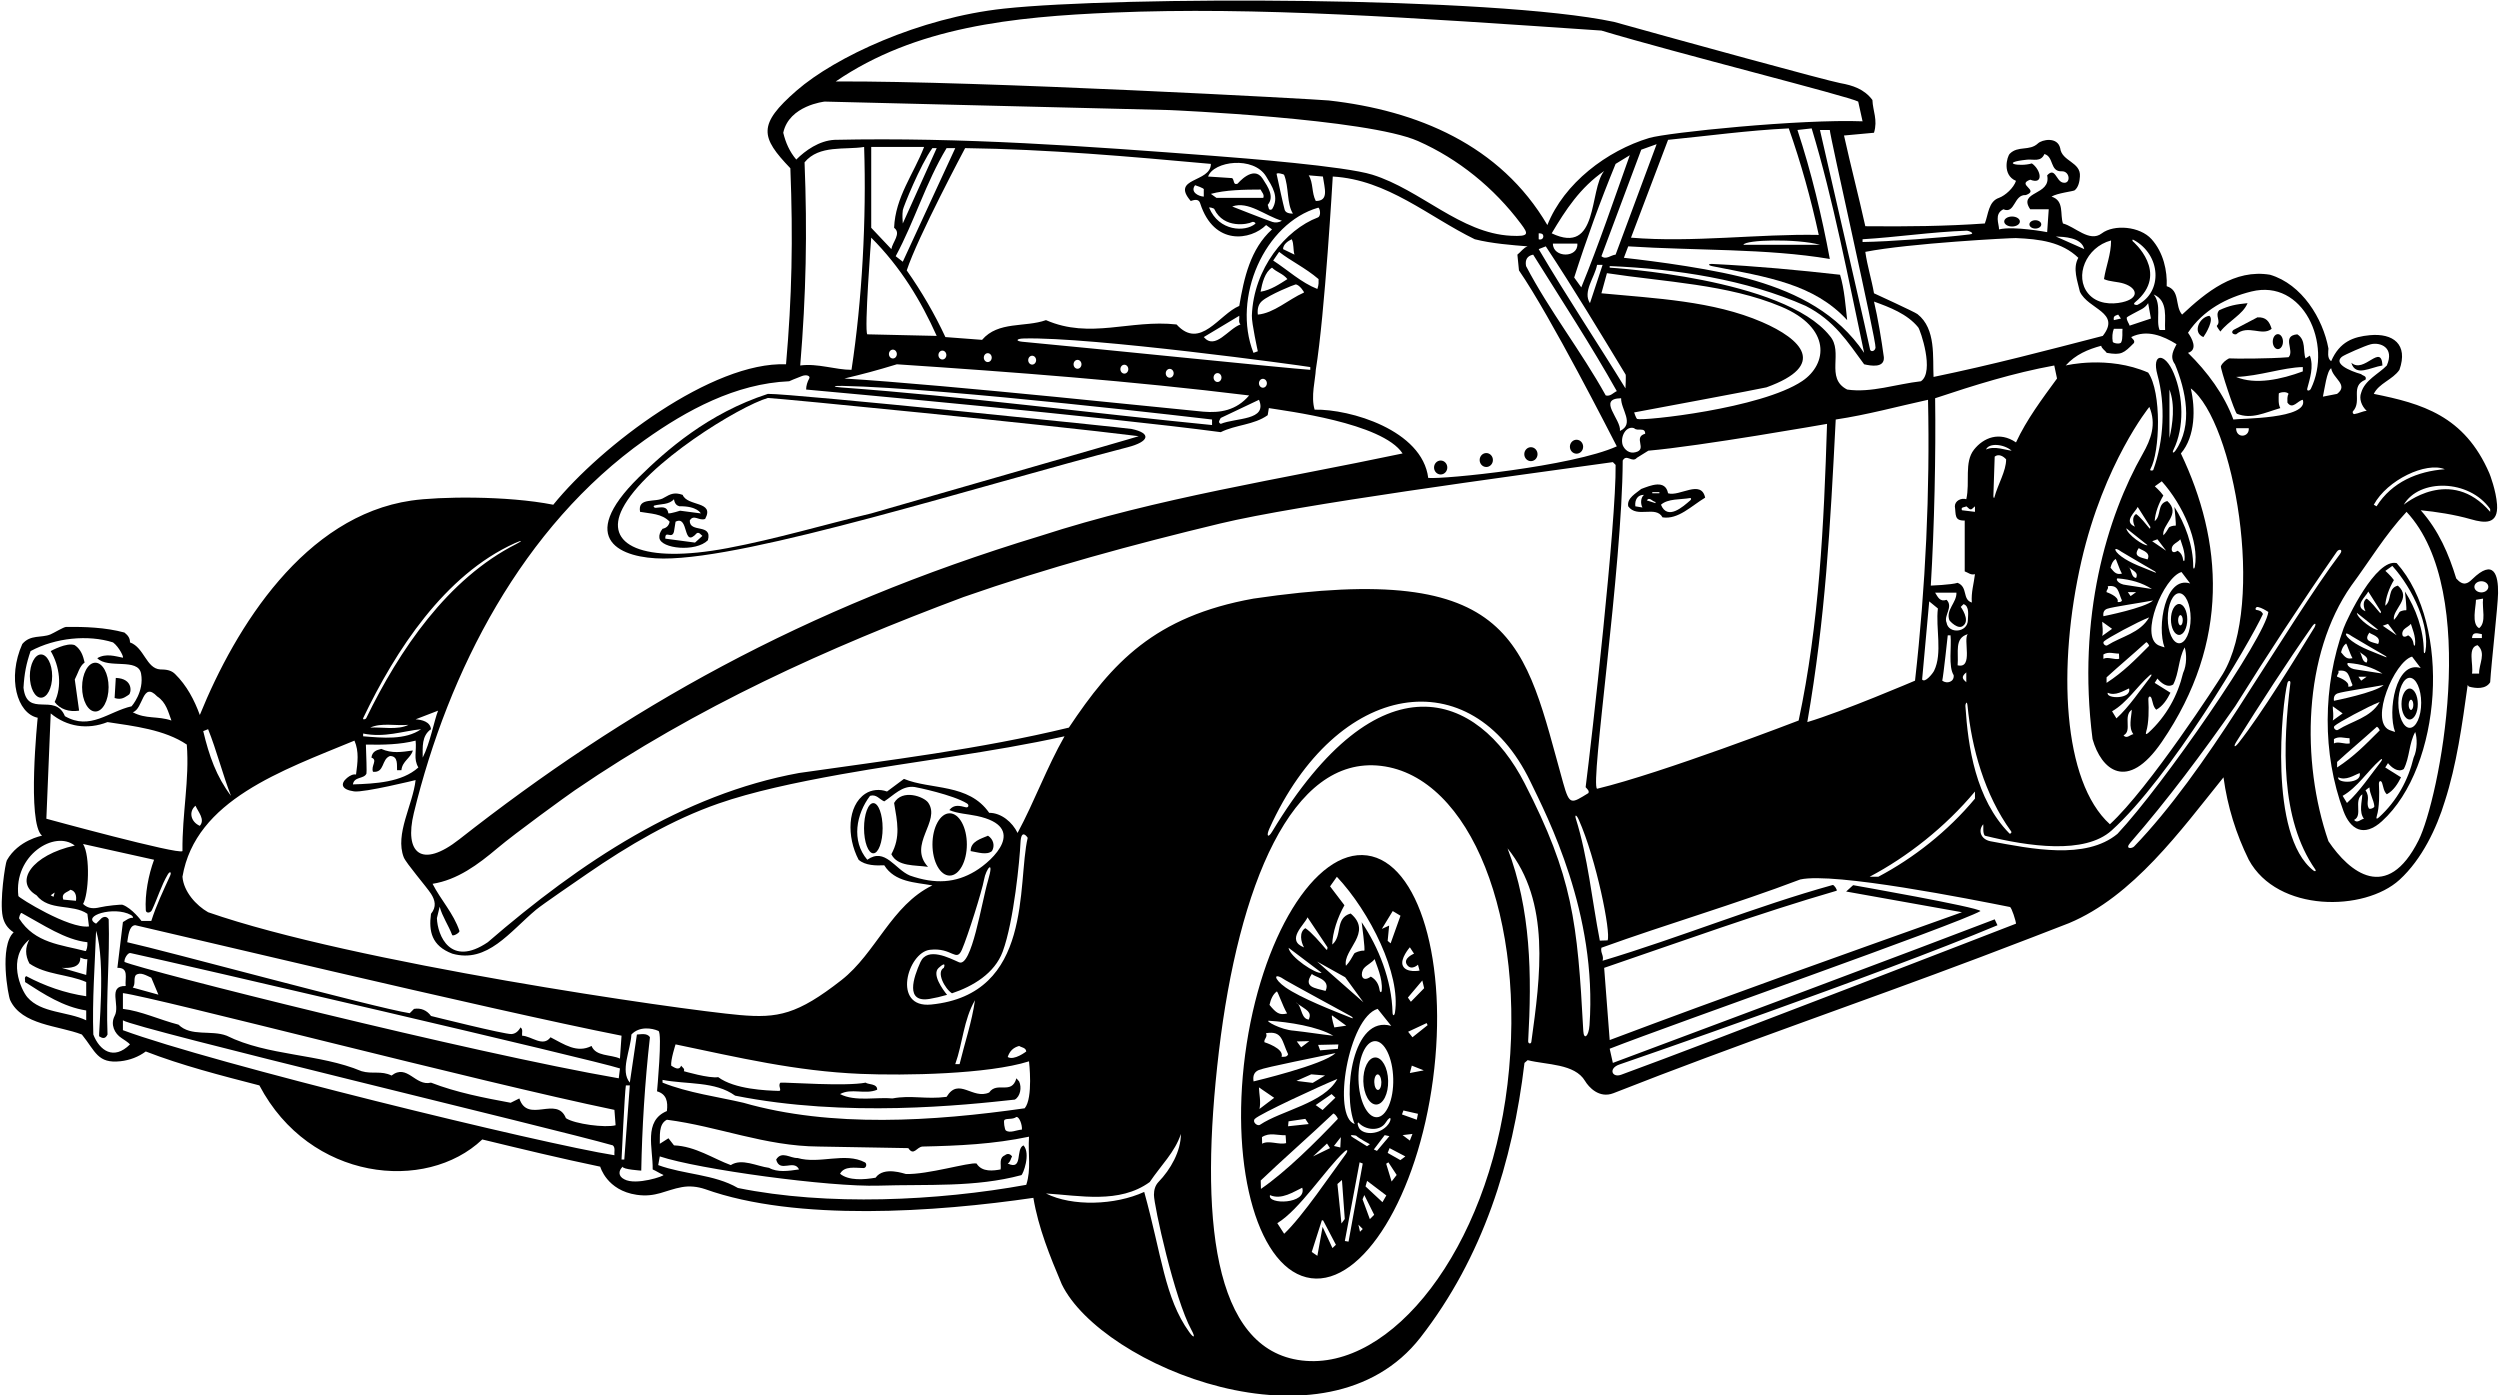 <?xml version="1.0" encoding="UTF-8"?>
<svg xmlns="http://www.w3.org/2000/svg" xmlns:xlink="http://www.w3.org/1999/xlink" width="507pt" height="283pt" viewBox="0 0 507 283" version="1.1">
<g id="surface1">
<path style=" stroke:none;fill-rule:nonzero;fill:rgb(0%,0%,0%);fill-opacity:1;" d="M 501.371 117.461 C 500.477 118.336 499.566 118.957 498.125 117.32 C 496.605 112.359 494.605 107.641 490.926 103.48 C 493.988 103.785 497.703 104.328 501.145 105.316 C 503.871 106.102 506.695 106.434 506.398 102.301 C 506.195 99.48 504.957 96.246 504.848 95.996 C 499.789 84.273 491.137 81.844 481.406 79.879 C 482.445 77.719 485.246 77 486.605 75 C 488.438 69.812 485.305 67.535 480.605 67.977 C 477.289 68.289 474.48 69.277 472.766 73.238 C 471.887 72.68 472.207 71.238 472.207 70.68 C 471.086 64.602 466.848 57.641 460.367 55.719 C 453.164 54.52 447.406 59.238 442.527 63.801 C 441.008 62.039 442.207 58.922 439.406 58.039 C 439.539 54.945 438.77 51.227 436.332 48.504 C 433.988 45.891 428.723 45.438 426.223 47.34 C 423.754 49.215 420.816 45.949 418.367 45.32 C 417.727 43.48 418.688 40.68 416.047 39.879 C 417.164 39.16 420.496 38.797 420.746 38.59 C 421.504 37.977 421.746 36.82 421.805 35.801 C 422.047 32.84 418.125 32.762 417.805 30.039 C 417.242 27.68 414.137 28.293 413.293 29.086 C 411.57 30.703 409.273 29.484 407.586 31.176 C 407.023 31.742 405.984 35.488 408.844 36.68 C 408.367 38.121 406.688 39.641 405.406 40.121 C 403.246 40.84 403.246 43.48 402.523 45.32 C 394.605 45.879 386.844 45.961 378.285 45.879 C 376.844 39.398 375.406 33.961 373.965 27.48 L 380.047 26.922 C 380.844 24.281 379.805 22.52 379.727 20.281 C 378.074 18.055 375.688 17.301 373.242 16.863 C 370.594 16.391 340.203 8.039 327.324 4.438 C 302.766 -0.77 226.844 -0.75 203.633 1.742 C 186.418 3.59 169.371 11.574 161.57 18.355 C 153.586 25.297 154.242 27.812 160.285 34.121 C 160.844 48.441 160.605 60.281 159.406 73.879 C 144.488 73.297 121.945 90.324 112.203 102.359 C 102.738 100.492 89.055 100.691 83.391 101.52 C 61.816 104.676 47.836 126.988 40.523 145 C 39.434 142.004 37.883 139.008 35.469 136.652 C 34.492 135.699 33.137 135.797 32.52 135.762 C 29.66 135.605 29.254 131.312 26.363 130.281 C 26.363 129.48 26.043 128.922 25.242 128.281 C 21.371 127.223 17.066 127.098 13.418 127.137 C 12.918 127.141 10.867 128.398 10.238 128.656 C 8.395 129.422 6.191 128.633 4.523 130.602 C 1.438 137.496 3.449 144.691 7.645 145.559 C 7.645 145.559 5.43 166.926 8.523 169.48 C 8.523 169.48 3.688 170.367 1.387 174.48 C 1.062 175.055 -0.113 182.836 0.555 185.898 C 0.82 187.129 1.457 188.23 2.766 189.082 C -0.195 191.879 1.652 201.957 2.062 202.832 C 4.43 207.918 11.828 207.957 16.605 209.801 C 19.383 213.234 19.77 215.738 24.441 215.219 C 26.309 215.012 28.082 214.34 29.562 213.238 C 36.766 216.039 44.844 218.121 52.605 220.121 C 62.785 239.496 86.371 241.945 97.805 231.082 C 105.727 233 113.645 234.922 121.727 236.602 C 121.727 236.602 123.035 241.418 129.117 242.305 C 133.008 242.875 134.977 241.34 138.289 240.75 C 139.805 240.48 141.363 240.613 143.004 241.16 C 161.566 247.801 189.887 245.801 209.566 242.922 C 210.605 249.082 212.926 254.762 215.324 260.441 C 223.371 277.059 268.98 295.77 288.066 271.246 C 300.742 254.961 306.773 235.68 309.164 215.559 L 309.805 215 C 313.656 215.98 319.344 215.676 321.453 219.227 C 322.172 220.434 324.301 222.84 327.215 221.695 C 352.312 211.812 376.754 203.508 401.652 194.102 C 406.723 192.188 418.711 187.582 419.578 187.219 C 432.613 181.77 442.227 168.441 450.926 157.641 C 451.727 163.559 453.484 169.16 456.047 174.359 C 461.875 185.098 479.531 184.898 486.621 178.422 C 491.18 174.258 494.172 167.902 495.805 162.52 C 498.207 155.078 499.324 147 500.445 138.922 L 500.688 139.238 C 502.125 139.641 504.125 139.801 505.008 138.359 C 505.246 134.441 506.566 122.926 506.609 120.297 C 506.672 116.594 505.75 113.195 501.371 117.461 Z M 505.008 103.238 L 505.008 103.801 C 496.949 94.398 487.484 102.359 487.484 102.359 C 490.578 97.035 500.715 97.125 505.008 103.238 Z M 495.805 95.16 C 490.367 95.559 485.086 97.719 481.965 102.68 L 481.406 102.359 C 484.125 97.32 492.02 93.605 495.805 95.16 Z M 474.961 72.336 C 475.414 71.973 479.621 70.105 480.797 69.816 C 482.676 69.355 485.656 70.441 484.047 74.121 C 482.445 75.801 479.566 77.078 478.848 79.641 C 478.367 80.84 478.926 82.359 479.965 83.32 C 479.125 83.379 478.375 83.844 477.48 83.973 C 477.18 84.016 477.02 83.59 477.199 83.391 C 479.102 81.297 476.512 78.316 479.727 77 C 480.047 76.199 479.086 76.199 478.848 75.879 C 478.848 75.879 472.652 74.191 474.961 72.336 Z M 472.766 74.68 C 473.086 76.762 476.367 78.039 473.965 79.879 L 471.086 80.441 C 471.406 79 471.887 75.16 472.766 74.68 Z M 443.727 67.48 C 446.762 62.887 451.582 60.352 456.598 59.113 C 467.094 56.52 473.07 69.719 468.652 78.824 C 468.426 79.297 467.766 79.375 467.91 78.805 C 468.453 76.734 469.262 74.379 468.445 72.121 L 467.566 72.68 C 467.008 71.32 467.727 68.922 465.887 67.801 C 462.605 68.121 465.406 71.078 464.125 72.441 C 460.207 72.762 453.246 72.762 452.047 72.68 C 451.379 73.039 450.707 73.566 450.402 74.258 C 450.23 74.641 453.227 83.746 453.652 83.914 C 456.645 85.086 459.219 83.707 462.445 82.762 C 462.004 81.934 462.109 80.855 462.137 79.809 C 462.141 79.641 463.645 79.238 464.125 79.879 C 463.805 80.359 463.887 81.078 463.887 81.641 C 464.926 83.16 465.965 81.238 467.008 81.078 C 468.316 85.008 454.207 84.84 452.926 85.078 C 451.086 80.039 447.645 75.398 443.727 71.559 C 445.805 70.922 444.527 68.602 443.727 67.48 Z M 467.008 74.441 L 467.008 75.32 C 462.688 76.922 457.418 78.105 453.484 76.441 C 458.207 76.281 463.008 74.52 467.008 74.441 Z M 436.996 98.625 L 438.41 97.609 C 442.719 102.43 446.035 109.902 445.113 114.953 C 445.023 115.434 444.785 115.414 444.785 114.957 C 444.789 110.598 443.141 106.211 440.969 102.809 C 440.969 102.809 441.387 106.629 441.215 106.605 C 440.703 106.547 439.941 106.844 439.871 106.961 C 439.531 107.52 439.23 108.07 438.73 108.566 C 438.328 106.406 442.488 104.246 439.527 101.609 C 437.367 102.168 438.41 104.566 436.969 105.688 C 437.051 104.09 437.77 102.09 438.73 100.488 C 438.062 99.555 436.996 98.625 436.996 98.625 Z M 432.328 143.93 C 432.25 145.449 431.609 147.527 432.648 148.887 C 432.008 148.969 431.289 149.93 430.648 149.129 C 432.488 148.246 430.488 145.211 432.328 143.93 Z M 429.211 145.688 L 428.328 144.246 C 431.344 142.535 433.363 139.238 435.941 136.969 C 436.371 136.59 436.484 136.832 436.035 137.402 C 434.145 139.805 431.73 143.426 429.211 145.688 Z M 426.328 126.09 L 428.328 127.527 L 426.328 128.969 C 426.57 127.93 426.328 127.047 426.328 126.09 Z M 427.449 118.887 C 429.688 118.566 429.527 120.023 430.328 121.77 C 430.168 122.168 429.77 122.09 429.449 122.09 C 429.848 120.969 427.211 120.09 427.211 120.09 C 427.129 119.609 427.688 119.449 427.449 118.887 Z M 436.41 119.449 C 434.648 119.207 432.969 118.887 431.211 118.648 C 429.395 118.488 428.953 117.254 429.516 117.301 C 432.156 117.527 434.363 118.16 436.41 119.449 Z M 431.527 114.887 C 431.645 114.926 431.734 115.008 431.812 115.105 C 432.934 115.949 433.652 116.176 433.211 117.207 C 432.25 117.141 432.285 115.691 431.812 115.105 C 431.719 115.035 431.629 114.969 431.527 114.887 Z M 433.195 120.09 L 432.09 120.887 L 431.527 120.09 Z M 428.008 115.129 C 428.203 114.359 428.496 113.742 429.02 113.363 C 429.148 113.27 429.77 115.367 430.328 116.328 C 429.289 116.566 428.863 116.223 428.008 115.129 Z M 427.32 123.465 C 428.246 123.105 434.648 122.168 436.648 121.77 C 435.051 123.289 426.57 124.969 426.57 124.969 C 426.453 124.09 426.785 123.672 427.32 123.465 Z M 442.41 116.008 L 444.168 118.328 C 439.051 116.699 437.402 127.176 438.969 131.289 C 438.586 131.148 438.141 131.055 437.77 130.879 C 433.766 129.012 438.816 117.016 442.41 116.008 Z M 440.758 110.516 C 441.16 110.094 441.812 109.828 442.168 109.367 C 442.367 110.09 443.207 111.938 443.02 113.551 C 442.98 113.906 442.777 113.863 442.73 113.48 C 442.645 112.82 442.367 112.145 441.609 111.688 C 440.289 112.59 440.164 111.133 440.758 110.516 Z M 435.848 125.207 C 433.992 128.422 430.285 129.023 427.348 130.879 C 426.996 131.102 426.289 130.469 426.684 130.074 C 427.348 129.422 433.527 126.09 435.848 125.207 Z M 426.57 132.727 C 427.609 132.09 428.609 132.555 429.73 132.555 L 429.77 133.609 C 428.809 133.848 427.449 133.129 426.57 133.609 Z M 427.211 137.367 C 429.887 134.922 432.262 132.957 435.23 130.266 C 435.332 130.129 435.77 130.648 435.848 130.969 C 432.891 133.93 430.648 136.246 427.211 138.488 Z M 427.449 140.488 C 428.969 141.211 430.648 140.09 431.77 139.609 C 432.402 141.828 427.02 141.777 427.449 140.488 Z M 435.254 148.352 C 435.793 146.629 435.801 143.77 435.688 141.887 C 435.645 141.145 436.133 141.059 436.328 141.621 C 436.594 142.387 436.645 143.328 437.289 143.93 C 438.648 143.211 439.527 141.77 440.168 140.488 L 436.969 138.488 L 437.527 137.609 C 438.168 138.41 439.527 139.609 440.73 138.809 C 441.93 136.488 441.77 133.609 443.051 131.289 C 443.449 132.488 443.527 134.809 442.73 136.488 C 441.652 141.016 439.348 145.281 435.703 148.598 C 435.289 148.973 435.051 148.988 435.254 148.352 Z M 441.941 130.457 C 440.664 130.457 439.625 128.184 439.625 125.379 C 439.625 122.578 440.664 120.305 441.941 120.305 C 443.223 120.305 444.262 122.578 444.262 125.379 C 444.262 128.184 443.223 130.457 441.941 130.457 Z M 437.527 109.367 L 439.289 111.688 L 436.461 109.758 Z M 437.027 115.883 C 437.027 115.883 437.57 116.32 436.977 116.066 C 434.645 115.074 432.191 114.312 430.219 112.859 C 428.613 111.68 428.539 110.66 430.234 111.898 C 430.496 112.09 437.027 115.883 437.027 115.883 Z M 431.211 107.129 L 435.527 110.566 C 434.863 110.824 431.328 108.355 431.211 107.129 Z M 435.527 113.449 C 434.129 113.023 432.488 112.887 433.77 111.129 C 433.93 111.527 436.328 111.848 435.527 113.449 Z M 435.918 107.152 C 435.121 106.188 434.055 104.848 433.211 104.246 C 432.328 104.727 432.57 106.09 432.969 106.809 C 430.488 105.77 433.129 103.77 433.527 102.809 L 436.098 106.867 C 436.098 106.867 436.082 107.352 435.918 107.152 Z M 424.367 149.879 C 426.105 156.066 431.359 160.773 438.422 150.449 C 452.418 129.988 450.695 109.594 442.285 91.961 C 445.246 88.52 445.246 82.762 444.285 78.762 C 453.117 85.488 459.465 122.277 450.785 136.688 C 449.734 138.438 435.887 159.801 427.887 167.16 C 418.297 158.484 417.207 135.16 422.113 113.777 C 426.688 93.859 435.887 82.52 435.887 82.52 C 437.359 86.012 436.238 89.07 434.535 92.062 C 427.336 104.715 421.199 125.125 424.367 149.879 Z M 453.484 86.84 L 456.047 86.84 C 456.219 88.707 453.484 89 453.484 86.84 Z M 441.406 69.801 C 440.926 70.84 439.887 72.281 441.086 73.879 C 443.242 79.086 444.848 86.23 441.141 91.453 C 440.859 91.848 440.41 91.992 440.797 91.195 C 442.996 86.699 442.812 80.449 440.848 75.727 C 439.047 71.391 436.293 71.527 437.531 76.027 C 439.18 82.012 438.852 89.375 436.68 95.312 C 436.629 95.449 435.875 95.539 436.098 95.145 C 438.055 91.711 438.406 79.504 435.645 75.559 C 427.527 72.016 418.926 74.121 418.926 74.121 C 420.926 71.879 423.484 70.84 426.125 70.121 C 426.207 70.68 426.926 71.078 427.246 71.559 C 430.246 72.078 430.695 71.629 432.766 69.559 C 433.004 69 432.445 68.762 432.207 68.359 C 435.406 66.762 438.668 68.105 441.406 69.801 Z M 439.965 88.84 L 439.965 79 C 441.164 82.121 440.605 86.039 439.965 88.84 Z M 428.688 66.68 L 430.445 66.68 C 430.348 67.328 430.559 68.605 430.184 69.41 C 429.961 69.895 428.516 69.598 428.469 69.316 C 428.309 68.418 428.383 67.41 428.688 66.68 Z M 429.566 63.801 L 430.125 64.602 L 428.688 64.922 C 428.527 64.039 429.004 64.039 429.566 63.801 Z M 431.301 64.422 C 431.312 64.211 433.539 63.16 434.422 62.645 C 434.879 62.379 435.293 62.023 435.645 61.48 L 436.207 64.602 L 431.887 66.039 C 431.824 65.68 431.27 65.051 431.301 64.422 Z M 439.086 66.922 L 437.965 66.922 C 437.164 65.078 438.445 61.719 436.766 59.719 C 439.805 61 438.926 64.602 439.086 66.922 Z M 432.73 48.672 C 438.246 51.68 438.684 59.199 433.477 61.828 C 433.328 61.902 432.359 61.824 433.004 61.289 C 440.156 55.363 432.512 48.918 432.512 48.918 C 432.512 48.918 432.277 48.426 432.73 48.672 Z M 428.125 48.762 C 428.125 51.641 427.086 53.961 426.688 56.602 C 427.832 57.148 429.453 57.098 430.746 57.523 C 433.496 58.43 433.93 60.496 430.395 61.297 C 428.199 61.789 425.242 61.648 423.488 59.531 C 420.633 56.098 422.992 50.129 428.125 48.762 Z M 422.688 50.52 L 416.926 47.961 C 418.527 48.039 422.117 48.105 422.688 50.52 Z M 406.285 42.441 C 408.688 43.48 408.367 39.398 410.844 39.559 C 413.727 38.52 408.844 37.48 411.727 36.441 C 414.562 37.559 413.875 34.379 412.062 33.141 C 409.52 33.906 405.324 32.98 411.113 32.379 C 412.367 32.246 413.879 32.918 414.605 31.238 C 416.562 31.766 415.688 34.848 418.113 34.738 C 419.867 34.66 420.016 37.496 418.289 37.016 C 416.977 36.652 416.777 33.809 415.164 35.559 C 416.047 39.719 409.164 38.68 411.727 42.441 L 415.484 42.441 L 415.164 47.078 C 415.164 47.078 408.422 45.801 405.406 46.52 C 405.418 45.406 404.367 43.398 406.285 42.441 Z M 408.812 48.281 C 413.68 48.484 418.137 49.066 421.484 52.281 C 420.285 54.441 421.324 57 421.805 59.16 C 423.484 62.762 430.207 63.32 426.445 68.121 C 415.004 71.078 404.125 73.961 392.125 76.441 C 391.914 72.52 392.688 66.699 388.863 63.699 C 388.316 63.27 380.047 59.48 380.047 59.48 C 379.566 56.68 378.688 53.961 378.285 51.078 C 387.246 49.32 407.98 48.246 408.812 48.281 Z M 322.125 160.84 C 318.664 162.953 318.309 163.426 317.008 158.766 C 309.098 130.453 307.727 113.516 254.203 121.398 C 234.125 125.016 225.539 134.398 216.766 147.559 C 198.605 151.961 180.445 154.121 162.047 156.762 C 138.445 161.078 117.727 174.84 98.926 191.082 C 91.312 196.246 88.723 189.676 88.605 186.199 L 89.164 183.879 C 89.699 185.887 90.965 187.672 91.691 189.605 C 91.832 189.984 93.293 189.145 93.172 188.789 C 91.992 185.254 89.398 182.512 87.723 179.238 C 92.773 178.434 96.922 175.355 100.914 171.984 C 104.445 169 114.934 161.391 116.586 160.262 C 141.453 143.262 167.727 131.434 195.406 121.078 C 212.391 115.137 229.805 110.418 247.434 106.172 C 263.402 102.324 305.969 96.652 327.086 93.719 L 327.645 94.281 C 327.805 105.801 322.766 150.281 321.566 159.641 C 321.887 160.039 322.363 160.359 322.125 160.84 Z M 163.164 32.922 C 166.125 29.32 171.406 30.441 175.246 29.801 C 175.727 44.359 174.844 60.84 172.684 75 C 169.406 75 165.805 73.641 162.285 74.121 C 163.484 59.641 163.727 47.078 163.164 32.922 Z M 170.816 78.258 C 191.844 78.68 245.805 85.078 245.805 85.078 L 245.805 86.199 C 220.766 83.734 195.938 80.43 170.535 78.57 C 168.746 78.438 168.938 78.219 170.816 78.258 Z M 244.02 83.488 C 240.078 83.152 192.125 78.039 171.246 76.762 C 175.219 75.809 177.516 75.207 181.887 73.879 C 205.887 75.48 229.164 77.238 253.324 80.199 C 250.719 83.254 247.453 83.777 244.02 83.488 Z M 267.32 42.121 C 267.637 42.027 268.039 43.801 267.254 44.102 C 260.762 46.566 254.219 54.422 253.879 64.008 C 253.82 65.527 255.086 71.238 255.086 71.238 L 254.203 71.559 C 249.801 60.352 256.465 45.258 267.32 42.121 Z M 265.406 35.559 L 268.285 35.801 C 268.617 38.207 269.566 40.762 266.844 40.762 C 265.965 39.078 266.363 37.078 265.406 35.559 Z M 262.523 51.641 L 260.203 50.52 C 260.203 49.559 261.246 48.84 261.965 48.52 C 262.445 49.48 262.203 50.68 262.523 51.641 Z M 255.645 59.16 C 255.965 57.398 256.523 55.16 257.965 54.281 C 258.926 55.238 260.203 55.48 261.086 56.602 C 259.566 57.559 257.727 58.84 255.645 59.16 Z M 262.742 57.688 C 263.465 57.66 264.574 59.273 264.438 59.332 C 261.246 60.754 258.387 63.492 255.086 63.801 C 254.938 62.434 255.305 61.602 255.953 61.035 C 257.402 59.77 262.5 57.695 262.742 57.688 Z M 260.523 42.512 C 260.242 41.551 259.262 36.996 258.898 35.312 C 258.816 34.918 260.355 35.305 260.418 35.465 C 261.414 37.922 260.93 41.289 262.203 43.32 C 261.125 43.32 260.664 43.004 260.523 42.512 Z M 259.965 44.762 C 259.266 45.18 258.637 45.188 258.035 45.004 C 256.918 44.656 249.887 41.879 249.887 41.879 C 253.164 40.68 256.605 43.801 259.965 44.762 Z M 246.266 42.418 C 248.219 46.508 253.172 45.449 253.848 45.059 C 254.211 44.844 254.758 45.227 254.562 45.391 C 252.523 47.094 247.211 46.941 245.215 42.125 C 245.133 41.934 246.305 42.25 246.266 42.418 Z M 245.566 39.32 C 248.445 38.52 252.363 38.441 255.645 38.441 C 255.887 39 256.445 39.398 256.203 40.121 L 246.684 40.121 Z M 257.965 42.441 C 257.164 42.84 257.324 41.961 257.086 41.559 C 258.496 39.891 257.184 37.969 256.07 36.238 C 254.203 33.344 251.004 37.238 251.004 37.238 C 250.047 37.641 250.363 36.52 249.887 36.121 L 245.004 35.801 C 246.098 32.66 254.23 31.598 256.766 35.777 C 257.98 37.781 259.52 40.012 257.965 42.441 Z M 241.484 40.762 C 242.805 40.281 243.203 40.641 243.406 41.262 C 246.207 49.945 253.684 48.723 256.766 45.641 L 257.965 46.52 C 253.566 50.52 252.285 56.359 251.324 62.039 C 247.246 63.719 243.406 71.078 238.605 65.801 C 229.164 64.762 221.086 68.84 212.125 64.922 C 207.887 66.441 202.445 65.078 199.164 68.922 L 191.727 68.359 C 189.566 63.719 186.926 59.16 183.887 54.84 C 186.047 48.199 195.727 30.039 195.727 30.039 C 212.684 30.281 228.766 31.719 245.566 33.238 C 245.566 37.078 237.324 35.961 241.484 40.762 Z M 244.125 38.441 L 244.125 39.879 C 243.004 39.801 241.324 38.922 242.363 37.559 C 242.363 37.559 244.363 38.199 244.125 38.441 Z M 251.566 65.801 C 249.086 66.68 246.445 71.078 244.125 68.359 L 251.324 64.039 C 251.406 64.602 251.086 65.32 251.566 65.801 Z M 201.121 72.527 C 201.121 73.023 200.762 73.426 200.316 73.426 C 199.875 73.426 199.516 73.023 199.516 72.527 C 199.516 72.027 199.875 71.625 200.316 71.625 C 200.762 71.625 201.121 72.027 201.121 72.527 Z M 191.922 72.008 C 191.922 72.504 191.562 72.906 191.117 72.906 C 190.676 72.906 190.312 72.504 190.312 72.008 C 190.312 71.508 190.676 71.105 191.117 71.105 C 191.562 71.105 191.922 71.508 191.922 72.008 Z M 183.086 53.078 L 181.645 51.961 C 185.484 44.84 187.727 37.078 191.965 30.039 L 193.727 30.039 Z M 183.086 45.32 C 183.035 44.617 182.953 43.574 183.094 42.598 C 183.18 42.012 186.605 33.48 189.086 30.039 L 189.965 30.039 Z M 181.324 46.199 C 182.844 47.32 181.004 49.078 180.766 50.52 L 176.684 46.199 L 176.684 29.801 L 187.406 29.801 C 185.324 35.238 181.566 39.961 181.324 46.199 Z M 189.965 68.121 L 175.887 67.801 C 175.246 67 176.684 48.199 176.684 48.199 C 182.684 54.199 186.766 61 189.965 68.121 Z M 181.879 71.805 C 181.879 72.301 181.52 72.703 181.078 72.703 C 180.633 72.703 180.273 72.301 180.273 71.805 C 180.273 71.305 180.633 70.902 181.078 70.902 C 181.52 70.902 181.879 71.305 181.879 71.805 Z M 208.52 73.039 C 208.52 72.543 208.879 72.141 209.32 72.141 C 209.766 72.141 210.125 72.543 210.125 73.039 C 210.125 73.535 209.766 73.941 209.32 73.941 C 208.879 73.941 208.52 73.535 208.52 73.039 Z M 217.719 73.879 C 217.719 73.383 218.078 72.98 218.523 72.98 C 218.965 72.98 219.324 73.383 219.324 73.879 C 219.324 74.379 218.965 74.781 218.523 74.781 C 218.078 74.781 217.719 74.379 217.719 73.879 Z M 227.215 74.867 C 227.215 74.367 227.574 73.965 228.02 73.965 C 228.461 73.965 228.82 74.367 228.82 74.867 C 228.82 75.363 228.461 75.77 228.02 75.77 C 227.574 75.77 227.215 75.363 227.215 74.867 Z M 236.414 75.707 C 236.414 75.211 236.773 74.805 237.219 74.805 C 237.66 74.805 238.02 75.211 238.02 75.707 C 238.02 76.203 237.66 76.605 237.219 76.605 C 236.773 76.605 236.414 76.203 236.414 75.707 Z M 246.113 76.566 C 246.113 76.07 246.473 75.664 246.918 75.664 C 247.359 75.664 247.719 76.07 247.719 76.566 C 247.719 77.062 247.359 77.469 246.918 77.469 C 246.473 77.469 246.113 77.062 246.113 76.566 Z M 247.566 84.762 L 255.324 81.078 C 257.086 85.32 250.684 84.68 247.566 85.961 C 246.926 85.641 247.316 85.258 247.566 84.762 Z M 255.316 77.727 C 255.316 77.23 255.676 76.824 256.117 76.824 C 256.562 76.824 256.922 77.23 256.922 77.727 C 256.922 78.223 256.562 78.629 256.117 78.629 C 255.676 78.629 255.316 78.223 255.316 77.727 Z M 207.309 69.305 C 205.941 69.176 206.047 68.684 207.617 68.645 C 221.285 68.281 263.887 74.121 265.727 74.441 L 265.727 75 C 260.844 74.68 221.203 70.586 207.309 69.305 Z M 258.203 52.84 L 259.406 51.078 C 261.719 52.906 264.684 54.281 267.406 56.602 C 267.406 57.238 267.484 57.641 267.164 58.602 C 263.887 57.32 261.164 54.762 258.203 52.84 Z M 266.844 75 C 268.684 63.719 270.285 35.801 270.285 35.801 C 281.406 36.441 289.727 43.961 299.086 48.52 C 302.523 49.398 306.766 49.719 309.805 49.961 C 309.004 50.199 308.445 51.078 307.727 51.641 L 308.047 54.84 C 314.445 64.121 326.844 88.52 327.887 90.52 C 318.844 94.602 292.684 97.238 289.645 96.922 C 288.434 87.23 273.816 82.93 266.605 83.078 C 265.805 80.441 266.766 76.922 266.844 75 Z M 313.484 49.961 C 319.141 58.52 324.562 67.543 329.68 75.969 C 329.773 76.129 329.645 78.762 329.645 78.762 C 324.047 69.641 317.805 60.281 312.047 50.52 Z M 312.047 48.52 L 312.047 47.32 C 312.363 47.32 312.766 47.32 312.926 47.641 C 313.164 48.199 312.684 48.762 312.047 48.52 Z M 380.047 61.16 C 383.199 62.301 386.805 63.664 389.016 66.391 C 389.441 66.914 392.367 75.398 389.566 77.32 C 384.605 77.879 379.406 79.719 374.605 79 C 370.047 76.68 373.965 71.398 371.086 68.121 C 361.777 56.391 326.445 54.281 326.445 54.281 L 326.445 53.961 C 339.887 54.52 354.125 56.68 366.203 62.039 C 372.02 65.008 374.688 69.32 378.047 73.879 C 379.406 74.199 382.203 74.68 382.047 72.441 C 381.566 68.922 380.844 64.52 380.047 61.16 Z M 331.645 91.719 C 330.445 92.039 329.484 91.238 329.086 90.281 C 328.523 88.52 329.805 86.281 331.406 86.84 C 332.047 87.559 333.645 86.52 333.645 87.961 C 331.086 88.68 334.203 91.16 331.645 91.719 Z M 328.766 80.762 C 328.688 83 331.566 85.961 328.523 87.398 C 328.844 85.078 323.805 80.84 328.766 80.762 Z M 332.031 84.969 C 331.793 84.879 331.406 83.641 331.406 83.641 C 331.406 83.641 357.738 78.734 358.234 78.555 C 370.684 74.059 365.359 68.789 357.355 65.32 C 347.402 61.012 335.703 60.52 324.766 59.48 L 325.887 55.398 C 337.512 57.184 350.344 57.629 361.211 62.184 C 371.434 66.469 370.629 73.832 365.496 77.277 C 357.164 82.875 333.219 85.406 332.031 84.969 Z M 322.445 61.48 C 320.926 59.16 323.406 56.281 323.887 53.719 L 325.004 53.719 Z M 356.008 56.941 C 348.141 54.586 335.422 52.957 329.324 52.281 L 330.203 49.961 C 343.805 50.84 358.363 50.359 371.086 52.52 C 369.484 43.879 367.324 34.84 364.523 26.359 L 367.406 26.039 C 371.805 40.52 374.926 56.922 378.047 71.559 C 372.613 63.516 364.555 59.496 356.008 56.941 Z M 353.566 49.641 C 353.918 48.605 364.363 48.359 369.086 49.641 C 364.605 49.641 359.086 49.641 353.566 49.641 Z M 368.844 47.641 C 356.688 47.398 343.246 49.238 330.766 48.199 L 338.285 28.359 C 346.445 27.559 354.445 26.441 362.766 26.039 C 365.246 33.078 367.246 40.281 368.844 47.641 Z M 327.645 51.641 C 326.688 51.719 325.727 52.762 324.766 51.961 L 332.844 30.359 L 335.965 29.238 Z M 320.684 58.281 L 319.246 56.281 C 321.727 48.52 324.523 40.84 327.645 33.238 L 330.523 31.48 C 327.324 40.441 324.285 49.48 320.684 58.281 Z M 314.926 49.398 L 319.887 49.398 C 320.125 52.359 314.926 52.359 314.926 49.398 Z M 314.684 47.32 C 317.484 42.602 320.445 38.039 325.324 34.68 C 322.203 38.52 324.285 51.879 314.684 47.32 Z M 327.887 79.32 C 327.164 79.641 326.605 80.441 325.645 80.199 C 320.684 71.238 314.203 63 309.484 53.961 C 309.246 52.68 309.727 51.879 310.926 51.641 C 316.766 61 322.688 70.039 327.887 79.32 Z M 329.086 93.398 C 329.887 91.961 331.004 93.961 331.965 92.84 L 334.285 91.398 C 344.605 90.52 370.523 85.961 370.523 85.961 C 369.887 106.52 368.926 126.602 364.766 146.121 C 364.766 146.121 337.164 156.762 323.887 159.961 C 322.445 159.16 329.004 115 329.086 93.398 Z M 372.285 85.078 C 378.688 84.121 384.766 82.441 391.004 81.078 C 391.406 99.559 390.523 118.922 388.367 138.039 C 388.367 138.039 373.566 144.359 366.523 146.441 C 370.203 125.238 371.164 107 372.285 85.078 Z M 395.324 125.754 C 395.383 125.926 397.164 127.879 398.203 126.84 C 399.574 125.699 397.645 123.078 397.645 123.078 L 398.203 122.52 C 399.484 122.922 399.086 124.922 399.086 125.719 C 399.086 128.324 395.156 128.629 394.766 126.281 C 394.125 124.84 396.203 123.078 394.766 121.641 C 393.406 122.121 393.004 121.078 392.445 120.199 L 396.766 120.199 C 396.84 122.199 394.586 123.648 395.324 125.754 Z M 397.004 134.922 C 397.246 132.281 396.285 129.398 399.086 128.602 C 398.047 129.559 400.285 135.719 397.004 134.922 Z M 398.766 136.359 L 398.766 138.359 C 398.047 137.719 397.617 137.309 398.766 136.359 Z M 396.203 136.922 C 396.367 138.281 394.844 138.762 393.887 138.039 C 394.125 137.078 395.004 128.84 395.004 128.84 L 395.566 128.84 C 395.805 131.16 395.086 135.16 396.203 136.922 Z M 393.004 123.398 C 392.516 127.309 393.977 132.496 392.23 136.039 C 391.977 136.559 390.367 138.602 389.805 137.801 L 391.246 121.961 Z M 400.523 160.52 L 400.523 161.961 C 395.004 168.602 388.047 174.039 380.926 177.801 L 379.164 177.801 C 386.766 173.801 394.523 167.719 400.523 160.52 Z M 398.582 143.164 C 398.539 142.895 398.891 141.82 399.02 143.156 C 399.836 151.648 402.469 161.191 407.852 168.586 C 408.07 168.887 407.656 169.18 407.504 169.023 C 400.648 162.035 399.117 151.508 398.582 143.164 Z M 400.523 103.801 L 397.887 103.48 C 397.566 102.762 398.445 102.922 398.766 102.68 C 399.164 102.922 399.406 103.48 399.887 103.238 L 400.523 102.68 Z M 404.254 100.656 L 404.523 92.602 C 405.324 91.961 406.285 92.52 406.844 93.16 C 406.844 95.539 405.191 98.164 404.457 100.875 C 404.352 101.262 404.254 100.656 404.254 100.656 Z M 402.766 91.16 C 403.367 89.758 406.367 90.039 407.965 91.398 C 406.844 91.32 404.523 90.359 402.766 91.16 Z M 400.324 91.191 C 398.301 93.758 399.551 97.77 398.766 101.238 C 397.727 100.922 396.445 101.559 396.445 102.68 C 396.688 104.359 396.285 105.641 398.445 105.559 L 398.445 115.879 C 399.164 116.121 399.645 116.68 400.523 116.441 C 400.285 118.441 399.727 120.121 399.887 122.199 C 397.887 121.559 399.164 119.078 397.004 118.199 C 395.727 118.602 391.566 118.762 391.566 118.762 C 392.285 107 392.605 91.879 392.445 80.762 C 400.418 78.105 408.285 75.641 416.605 74.121 L 417.164 76.762 C 414.125 80.922 411.004 85.078 408.844 89.719 C 405.496 87.441 402.258 88.742 400.324 91.191 Z M 377.727 48.52 C 384.719 48.105 391.645 47.035 398.914 46.781 C 399.156 46.773 400.77 47.371 399.434 47.539 C 394.266 48.195 382.812 49.016 377.727 49.078 Z M 380.355 70.5 C 380.254 71.312 379.258 71.48 379.215 70.715 C 379.191 70.234 372.363 40.68 369.086 26.359 L 371.086 26.359 C 371.004 27.16 380.531 69.125 380.355 70.5 Z M 225.723 2.551 C 254.695 1.328 286.066 3.574 324.766 6.199 C 339.965 10.762 375.004 19.559 376.844 20.602 L 377.727 24.602 C 365.199 24.113 338.133 26.879 334.453 27.984 C 325.922 30.547 317.18 37.137 313.805 45.641 C 304.27 29.375 287.375 22.391 269.477 20.375 C 267.434 20.145 198.285 16.359 169.484 16.52 C 185.699 5.43 205.426 3.406 225.723 2.551 Z M 158.844 26.922 C 160.02 21.371 167.246 20.602 167.246 20.602 L 237.215 22.324 C 237.215 22.324 277.246 24.039 287.566 28.602 C 295.77 32.23 302.984 38.098 308.434 45.371 C 309.988 47.449 310.188 48.004 306.406 47.812 C 296.188 47.293 288.152 38.508 278.312 35.43 C 272.773 33.695 252.113 32.07 246.02 31.605 C 220.711 29.672 195.008 27.793 169.246 28.359 C 166.125 28.52 163.324 30.52 161.484 32.359 C 160.125 30.762 159.324 28.922 158.844 26.922 Z M 130.797 89.195 C 139.23 83.215 149.164 77.785 160.047 77.32 C 160.047 77.32 161.309 76.746 162.668 76.25 C 163.574 75.918 164.406 76.238 164.109 76.762 C 163.734 77.426 163.484 78.238 163.484 79 C 169.016 79.508 223.484 84.441 247.566 87.641 C 250.605 86.121 254.285 86.199 257.086 84.199 L 257.324 82.762 C 260.605 83.32 280.363 85.719 284.445 91.961 C 259.484 97.238 234.926 100.922 211.004 108.68 C 162.566 123.391 126.715 143.863 93.145 170.215 C 85.48 176.23 81.938 173.062 83.926 164.887 C 90.918 136.094 105.953 106.805 130.797 89.195 Z M 85.406 147.879 C 82.203 150.121 77.566 149.641 73.645 149.32 L 73.645 148.762 C 78.043 149.641 81.566 148.281 85.406 147.879 Z M 75.086 147.559 C 77.324 146.52 80.203 147.238 82.844 147 C 80.605 148.121 77.324 147.398 75.086 147.559 Z M 84.285 145.879 L 88.844 144.121 C 88.043 146.121 87.246 150.68 85.723 153.641 C 85.723 151.48 85.484 149.238 87.406 147.879 C 87.246 146.359 85.566 145.961 84.285 145.879 Z M 74.316 156.883 C 74.398 156.703 74.285 153.16 74.203 151 C 77.723 151.078 81.164 151 84.285 150.199 C 84.523 152.359 83.805 153.879 84.844 155.641 C 81.484 158.68 76.043 158.922 71.566 159.078 C 71.84 157.418 73.797 158.035 74.316 156.883 Z M 73.676 145.582 C 80.23 131.902 90.148 116.609 104.402 110.156 C 105.891 109.484 106.105 109.613 104.719 110.316 C 90.758 117.379 80.969 131.875 74.273 145.637 C 74.141 145.906 73.449 146.059 73.676 145.582 Z M 42.203 147.879 C 43.883 152.039 45.242 157.32 46.844 161.398 C 43.883 157.48 42.414 153.309 41.215 148.27 Z M 39.645 163.398 C 40.203 164.68 41.645 166.199 40.523 167.48 C 38.684 166.68 38.215 164.609 39.645 163.398 Z M 37.883 151 C 38.445 158.199 36.926 164.922 37.004 172.602 C 36.285 173.398 9.402 166.039 9.402 166.039 L 10.285 144.68 C 13.562 147.398 17.723 148.039 21.805 146.441 C 27.086 147.238 33.402 147.961 37.883 151 Z M 125.727 214.68 C 123.805 213.801 120.844 214.281 119.965 212.121 C 117.004 213.641 114.445 211.801 111.645 210.359 C 110.125 212.441 107.805 210.121 105.883 210.039 C 105.805 209.48 106.125 208.762 105.562 208.359 C 105.023 209.309 104.398 209.66 103.719 209.707 C 102.383 209.793 87.406 206.039 87.406 206.039 C 86.605 204.922 85.406 204.359 83.965 204.602 L 83.086 205.48 C 75.965 204.359 33.402 192.762 25.805 191.082 C 26.004 189.887 26.148 187.707 27.418 187.629 C 27.68 187.613 100.363 205 126.047 210.039 Z M 126.926 220.121 L 127.727 220.121 L 126.605 235.16 L 126.047 235.16 C 126.047 235.16 126.684 221.559 126.926 220.121 Z M 16.844 171.16 L 31.242 174.359 C 30.109 177.434 29.363 181.348 29.566 184.605 C 29.609 185.246 30.512 185.203 30.816 184.559 C 31.945 182.168 32.703 179.582 34.023 177.344 C 34.465 176.598 34.848 176.848 34.48 177.645 C 33.105 180.641 31.695 183.602 30.684 186.762 L 28.684 186.762 C 28.684 186.762 26.785 184.188 24.863 183.492 C 24.59 183.391 21.57 183.691 20.242 184.008 C 19.066 184.289 17.895 184.332 16.844 183.32 C 17.965 181.48 18.363 173.641 16.844 171.16 Z M 31.883 141.238 C 33.723 142.441 34.125 144.441 34.766 146.121 C 31.965 145.16 29.562 145.879 26.926 144.441 C 29.086 143.801 28.844 138.039 31.883 141.238 Z M 4.766 139.48 C 4.926 136.602 5.324 134.602 6.203 132.039 C 11.242 129.32 17.883 128.68 22.926 130.281 C 24.203 131.238 25.219 133.438 24.887 133.375 C 23.41 133.098 21.488 132.434 19.723 133.48 C 21.902 135.723 28.008 133.344 28.609 136.609 C 29.293 140.312 26.684 143.238 26.684 143.238 C 22.043 144.281 18.285 148.199 13.164 145.238 C 11.164 140.359 5.484 145.719 4.766 139.48 Z M 17.484 202.039 C 13.164 201.402 9.086 199.961 5.324 197.961 C 4.844 198.199 5.164 198.762 5.082 199.16 C 8.926 201.641 12.844 204.199 17.484 204.922 L 17.484 206.922 C 13.703 205.102 8.332 205.484 5.547 202.234 C 4.258 200.73 1.336 194.332 5.965 190.52 C 5.082 192.121 5.082 193.719 5.965 195.402 C 9.324 197.719 13.805 197.559 17.484 199.16 Z M 17.484 197.719 L 12.523 196.281 C 14.125 196.359 16.363 196.281 16.285 194.199 C 16.766 194.359 17.164 194.602 17.723 194.52 Z M 17.324 192.879 C 12.434 191.582 7.059 191.312 3.891 186.285 C 3.805 186.156 4.141 185.023 4.391 185.16 C 8.727 187.527 13.262 190.625 17.723 191.082 C 17.805 191.719 17.566 192.945 17.324 192.879 Z M 3.727 181.719 C 2.73 173.465 11.094 168.273 15.164 171.48 C 6.473 173.387 2.762 178.852 7.402 181.559 C 9.965 184.84 14.684 183.238 17.723 185.32 L 18.043 187.879 C 14.043 188.441 3.766 182.035 3.727 181.719 Z M 15.402 182.68 L 12.844 182.441 C 12.363 181.078 13.645 181 14.285 180.441 C 15.324 180.68 15.562 181.719 15.402 182.68 Z M 11.086 181 L 10.844 181.879 L 10.285 181.559 Z M 18.926 209.801 C 18.684 202.922 19.242 195.719 19.484 188.762 C 21.516 195.309 19.902 210.043 20.117 210.172 C 20.723 210.543 21.332 210.809 21.805 209.801 C 21.484 201.879 22.285 194.359 22.043 186.441 C 21.723 185.879 21.164 185.801 20.605 186.199 L 19.484 187.32 C 16.391 185.773 23.113 183.668 26.559 185.559 C 26.926 185.762 27.113 186.152 26.883 186.133 C 26.184 186.086 25.465 186.699 24.926 187 L 23.805 196.281 C 26.203 196.199 25.324 198.359 25.484 199.961 C 21.723 199.879 24.445 203.879 23.242 206.039 C 22.359 207.742 23.215 209.621 24.672 210.535 C 24.926 210.695 26.125 211.48 26.363 211.801 C 23.059 215.105 20.176 213.055 18.926 209.801 Z M 124.605 234.281 C 110.203 232.039 43.086 215.641 24.926 208.922 C 24.926 207.879 24.926 207.559 24.926 206.922 C 27.402 208.602 112.203 228.84 124.285 232.281 C 124.844 232.762 124.523 233.641 124.605 234.281 Z M 114.766 226.762 C 112.926 222.121 107.004 227.961 105.324 222.762 L 103.562 223.641 C 98.363 222.68 92.523 221.559 87.406 219.559 C 84.203 220.359 82.605 215.641 79.406 218.121 C 77.324 217.082 75.484 217.879 73.324 217.238 C 64.766 213.641 54.363 214.199 45.965 210.039 C 42.844 208.84 38.684 210.281 36.203 207.801 C 32.445 206.84 28.523 205 24.926 204.602 L 24.926 201.402 C 31.645 202.281 97.164 219.402 124.605 225.082 L 124.844 228.199 C 122.844 228.762 116.523 227.961 114.766 226.762 Z M 26.926 200.281 C 27.562 199.559 27.004 198.441 27.562 197.719 C 28.523 197.082 29.617 197.809 30.684 198.281 L 32.125 201.719 Z M 25.242 195.082 C 25.164 194.359 25.945 193.168 26.445 193.277 C 36.711 195.496 120.387 214.926 125.727 216.68 L 125.484 218.68 C 95.406 213.48 29.086 196.762 25.242 195.082 Z M 126.605 239.16 C 125.324 238.52 125.418 237.406 126.285 236.602 C 126.203 237.16 130.047 237.402 130.047 237.402 C 130.203 228.922 130.766 219.559 131.805 210.359 C 131.246 209.402 129.805 209.801 129.164 209.801 L 127.727 219.559 C 125.727 217.16 127.883 213 128.047 209.801 C 129.645 208.102 132.152 208.465 133.531 209.07 C 134.359 209.438 133.246 221.32 133.246 221.32 C 135.164 221.879 135.484 223.402 135.246 225.32 C 130.445 227.32 132.445 232.84 132.363 237.16 C 133.09 237.473 133.785 237.953 134.531 238.273 C 134.938 238.445 128.969 240.48 126.605 239.16 Z M 208.125 240.281 C 190.125 243.559 167.727 244.602 149.645 240.922 C 144.844 238.121 138.684 238.199 133.484 236.281 L 133.805 234.52 C 141.676 237.145 168.262 240.766 178.215 240.449 C 188.16 240.133 197.719 240.844 207.121 238.32 C 207.457 238.23 209.086 233.961 207.566 232.281 C 205.887 233 207.566 237.48 204.363 235.961 C 204.926 235.641 204.926 235.082 205.246 234.52 C 204.844 233.961 204.285 233.879 203.805 234.281 C 202.523 234.84 203.086 236.121 202.926 237.16 C 201.566 237.402 199.164 237.801 198.047 235.961 C 196.598 235.656 188.051 238.25 183.711 238.086 C 183.492 238.078 179.246 236.441 177.566 238.84 C 175.246 239.242 172.125 239.48 170.363 238.039 C 171.246 236.395 173.422 236.863 175.117 236.883 C 175.73 236.887 175.848 235.957 175.406 235.727 C 171.383 233.602 166.195 236.141 161.727 234.84 C 160.285 234.922 158.523 233.32 157.406 235.16 C 158.125 237.961 161.004 235 162.047 237.16 C 159.887 237.48 157.645 237.801 155.965 236.84 C 153.484 236.52 150.445 234.84 148.203 236.281 C 144.684 235 141.004 232.441 136.684 232.281 L 135.562 230.84 L 133.805 231.961 C 133.883 230.52 133.484 227.961 135.246 227.082 C 145.727 228.441 155.086 232.441 166.047 232.52 L 184.203 232.84 C 185.324 234.52 185.887 232.602 187.086 232.52 C 194.445 232.359 201.484 232.039 208.684 230.52 C 208.445 234.121 209.164 237.082 208.125 240.281 Z M 203.719 227.109 C 204.246 226.746 205.34 227.098 206.125 226.52 C 206.684 226.441 207.324 228.039 207.246 229.082 C 206.141 229.145 204.773 229.895 203.957 229.234 C 203.766 229.082 203.441 227.301 203.719 227.109 Z M 207.805 224.762 C 189.324 227.402 168.605 228.762 150.766 223.641 C 145.645 222.441 139.562 221.641 134.363 219.559 L 134.363 219 C 139.324 219.961 145.004 219.238 149.086 222.199 C 171.617 226.707 195.566 224.121 205.805 223 C 206.926 222.359 207.246 220.52 206.684 219.32 L 206.125 218.68 C 205.164 222.121 202.203 219.238 200.605 221.559 C 197.246 223.082 194.445 218.359 191.965 222.441 C 187.805 223 184.766 222.039 181.004 222.762 C 177.887 222.441 173.406 223.48 170.363 221.879 C 172.684 220.602 175.406 222.039 177.887 221 C 177.965 219.719 175.965 219.961 175.566 219.559 C 171.484 220.359 159.727 219.48 158.285 219.559 C 157.645 220.121 158.711 221.258 157.922 221.234 C 155.441 221.16 148.98 220.926 145.645 218.441 C 143.883 218.762 138.684 217.238 138.684 217.238 C 138.926 216.762 138.445 216.52 138.125 216.121 C 137.727 217.238 136.684 216.441 136.125 216.121 C 135.965 215 137.004 211.801 137.004 211.801 C 149.855 214.484 161.332 217.227 174.52 217.781 C 183.484 218.156 200.383 217.863 208.684 215.238 C 208.684 215.238 209.566 222.68 207.805 224.762 Z M 198.137 165.48 C 208.445 167.688 201.5 174.441 197.742 176.695 C 193.84 179.035 189.695 179.379 184.523 177.559 C 181.484 176.281 179.484 171.801 175.887 174.359 C 172.605 170.52 173.645 165.078 176.445 161.398 C 177.727 161 178.363 162.121 179.324 162.52 C 181.258 161.277 182.953 159.262 185.488 159.605 C 185.891 159.66 193.316 161.191 196.117 162.949 C 196.59 163.246 196.41 163.855 195.863 163.715 C 194.66 163.41 193.461 163.07 192.523 164.281 C 194.164 165 196.266 165.078 198.137 165.48 Z M 195.086 192.574 C 196.25 189.895 199.16 180.684 199.559 178.414 C 199.961 176.148 201.715 174.012 200.379 178.547 C 199.047 183.078 197.051 196.27 194.484 195.148 C 192.602 194.324 188.105 191.934 186.668 195.102 C 185.23 198.27 183.504 203.438 188.551 202.574 C 189.633 202.391 190.832 202.117 192.066 201.754 C 191.164 200.641 188.945 197.598 190.348 196.301 C 192.078 194.703 191.406 196.281 191.406 196.281 C 189.809 197.133 191.605 200.516 193.062 201.441 C 197.289 200.027 201.699 197.438 203.352 192.973 C 205.617 186.84 206.816 174.176 206.949 170.973 C 207.086 167.773 208.418 169.906 208.418 169.906 C 206.223 179.246 209.633 201.641 188.844 203.719 C 180.844 204.52 184.047 193.156 188.582 192.621 C 193.113 192.09 193.918 195.258 195.086 192.574 Z M 208.125 213.238 C 208.125 213.238 205.645 215.16 204.363 214.359 C 204.766 213.16 205.484 212.441 206.684 212.121 C 207.164 212.441 208.047 212.441 208.125 213.238 Z M 197.727 202.84 C 197.086 207.32 195.645 211.48 194.605 215.801 L 193.727 215.801 C 195.246 211.559 195.406 206.84 197.727 202.84 Z M 206.363 168.922 C 205.324 166.762 203.086 164.84 200.605 164.84 C 196.445 158.84 188.766 160.199 183.324 157.961 L 179.887 160.52 C 178.387 159.969 176.73 160.141 175.48 160.969 C 171.805 163.414 171.691 169.719 174.125 174.359 C 175.484 175.559 177.727 175.559 179.324 175.48 C 181.484 178.922 185.566 178.922 189.086 179.559 C 180.789 183.574 177.641 193.293 170.656 198.758 C 161.699 205.762 157.746 206.527 150.004 205.848 C 137.82 204.773 71.586 195.238 42.203 185 C 39.805 183.641 37.242 180.84 37.004 177.801 C 39.637 162.254 57.254 156.254 71.883 150.199 C 72.844 152.441 72.523 154.602 72.203 157.078 C 71.66 156.945 70.969 157.27 70.379 157.762 C 69.004 158.918 69.168 160.129 71.82 160.496 C 73.824 160.77 84.285 158.199 84.285 158.199 C 83.711 163.285 80.059 169.133 81.875 173.848 C 82.344 175.062 86.527 179.871 87.422 181.277 C 88.227 182.547 88.582 183.879 87.406 185.32 C 86.926 188.84 87.516 191.809 91.723 193.402 C 98.828 195.422 103.383 188.949 108.719 184.488 C 109.934 183.473 116.859 178.73 119.078 177.203 C 127.469 171.426 136.344 166.219 145.699 162.961 C 152.555 160.574 161.168 158.719 170.586 157.027 C 185.473 154.359 200.902 152.637 215.887 149.32 C 212.285 155.641 209.805 162.52 206.363 168.922 Z M 241.172 270.141 C 236.188 263.211 235.598 254.543 232.047 241.719 C 226.125 244.441 217.418 244.707 212.125 242.039 C 218.926 242.441 227.004 244.199 233.164 239.719 C 235.484 236.281 238.285 233.641 239.484 229.961 C 239.484 233.48 237.406 237.16 234.926 239.719 C 234.258 240.438 234.027 241.332 234.02 242.309 C 234 244.387 238.168 263.395 241.621 269.707 C 242.496 271.309 242.113 271.453 241.172 270.141 Z M 305.719 219.891 C 301.738 253.398 282.164 278.062 264.02 275.906 C 245.867 273.75 243.215 246.707 247.195 213.203 C 251.176 179.699 261.918 153.164 280.066 155.32 C 298.215 157.477 309.699 186.387 305.719 219.891 Z M 310.555 211.301 C 310.492 211.762 309.879 211.715 309.914 211.113 C 310.676 197.656 310.473 184.445 305.727 172.039 C 314.512 182.93 312.379 198.047 310.555 211.301 Z M 322.352 207.902 C 322.188 210.246 321.195 210.961 321.094 209.102 C 319.902 186.883 318.941 177.84 309.18 158.824 C 299.77 140.496 279.777 132.531 257.98 168.672 C 257.148 170.051 256.754 169.535 257.445 168.012 C 271.164 137.684 298.395 133.773 310.332 158.445 C 313.848 165.711 323.953 185.254 322.352 207.902 Z M 319.59 166.055 C 319.312 165.164 319.688 165.145 320.172 166.238 C 323.734 174.227 326.723 189.16 326.02 190.707 L 324.445 190.762 C 322.793 182.211 322.043 173.914 319.59 166.055 Z M 328.781 217.953 C 326.891 218.645 326.129 216.641 328.438 215.871 C 329.605 215.48 380.844 197.801 405.086 187.641 L 404.523 186.441 C 391.887 191.32 340.203 210.68 327.086 215.559 L 326.445 212.68 C 339.324 207.641 396.844 187.48 401.645 184.762 C 401.164 183.961 375.816 179.512 375.816 179.512 L 374.398 180.801 L 397.887 185 C 371.816 194.309 350.445 201.879 326.445 210.922 L 325.324 196.281 C 341.008 190.922 356.848 185.176 372.457 180.645 C 372.695 180.574 371.949 179.398 371.664 179.477 C 356.117 183.793 340.715 190.129 325.004 194.84 C 325.324 193.801 324.523 193.238 324.766 192.199 C 338.047 187.402 351.805 183.402 365.086 178.359 C 371.977 176.828 399.895 182.406 407.613 183.938 C 407.957 184.008 408.844 186.84 408.844 187.32 C 408.844 187.32 346.148 211.621 328.781 217.953 Z M 403.645 170.602 C 401.719 170.207 401.086 168.441 402.203 167.16 C 402.285 167.559 402.047 168.922 402.523 169.48 C 411.383 171.664 422.773 173.332 428.227 168.426 C 440.094 157.754 456.191 130.465 458.926 124.52 C 458.625 123.871 458.105 123.781 457.586 123.691 C 457.27 123.637 457.441 123.004 457.922 123.102 C 458.66 123.254 459.484 123.766 460.02 124.105 C 459.379 129.227 438.719 159.207 429.418 169.109 C 422.941 174.453 411.922 172.133 403.645 170.602 Z M 432.789 171.676 C 432.383 172.102 430.852 172.258 432.027 170.902 C 439.656 162.133 446.621 152.762 453.293 143.23 C 459.914 132.648 466.801 122.113 473.918 111.871 C 474.352 111.246 475.293 111.387 474.52 112.406 C 469.469 119.074 461.84 131.336 453.906 143.637 C 447.352 153.797 440.105 164.098 432.789 171.676 Z M 453.984 150.66 C 453.105 151.766 452.922 151.406 453.523 150.449 C 458.496 142.539 463.625 134.578 468.918 127.008 C 469.426 126.281 469.836 126.316 469.383 127.219 C 465.52 133.508 458.605 144.828 453.984 150.66 Z M 469.18 176.555 C 459.965 169.418 462.809 142.684 463.887 138.523 C 464.043 137.93 464.551 137.98 464.488 138.516 C 462.98 150.977 462.336 165.98 469.543 176.332 C 469.758 176.637 469.508 176.809 469.18 176.555 Z M 490.492 170.41 C 484.105 183.16 476.465 176.918 472.207 170.602 C 466.605 154.359 467.086 132.68 476.848 118.762 C 480.527 113.801 483.645 108.52 488.047 103.801 C 503.223 120.055 494.566 162.277 490.492 170.41 Z M 503.324 128.602 L 503.324 129.398 L 501.324 129.398 C 501.406 128.281 502.02 128.309 503.324 128.602 Z M 502.766 136.602 L 501.324 136.602 C 501.645 134.68 500.367 131.32 502.445 130.84 C 504.285 132.441 502.688 134.68 502.766 136.602 Z M 502.766 127.398 C 501.164 126.52 502.125 123.078 502.125 121.641 L 503.566 121.398 C 503.324 123.398 504.285 126.199 502.766 127.398 Z M 503.219 120.141 C 502.438 120.141 501.805 119.633 501.805 119.008 C 501.805 118.383 502.438 117.875 503.219 117.875 C 504 117.875 504.633 118.383 504.633 119.008 C 504.633 119.633 504 120.141 503.219 120.141 "/>
<path style=" stroke:none;fill-rule:nonzero;fill:rgb(0%,0%,0%);fill-opacity:1;" d="M 16.043 144.121 L 15.164 137.801 C 15.805 136.602 16.125 135.078 17.164 134.359 C 16.844 133 16.445 131.719 15.164 130.84 C 13.562 130.199 10.285 132.039 10.285 132.039 C 12.125 135.16 12.605 139.238 11.086 142.359 C 12.125 143.801 13.965 144.441 16.043 144.121 "/>
<path style=" stroke:none;fill-rule:nonzero;fill:rgb(0%,0%,0%);fill-opacity:1;" d="M 26.152 140.867 C 26.609 140.574 27.117 137.605 23.484 137.48 L 23.242 141.559 C 24.672 142.02 25.352 141.375 26.152 140.867 "/>
<path style=" stroke:none;fill-rule:nonzero;fill:rgb(0%,0%,0%);fill-opacity:1;" d="M 75.645 156.52 C 78.043 156.762 77.324 153.961 79.086 153.32 C 80.844 153.32 80.445 155.32 80.523 156.199 L 81.406 156.199 C 81.566 154.359 83.324 153.719 83.723 152.199 C 81.406 152.52 79.484 152.84 77.324 151.879 C 76.285 152.121 75.484 152.441 75.324 153.641 C 76.684 154.121 75.164 155.32 75.645 156.52 "/>
<path style=" stroke:none;fill-rule:nonzero;fill:rgb(0%,0%,0%);fill-opacity:1;" d="M 134.516 113.273 C 152.203 113.336 197.875 98.676 228.691 90.703 C 233.082 89.566 233.578 87.863 229.52 87 C 228.527 86.789 160.684 79.801 155.727 79.879 C 143.586 83.82 135.055 91.375 129.531 96.82 C 116.637 109.527 126.012 113.242 134.516 113.273 Z M 126.25 103.125 C 130.973 93.926 150.078 82.336 155.719 80.707 C 158.297 80.809 211.977 86.082 230.938 88.461 C 231.094 88.48 176.684 104.121 176.684 104.121 C 167 106.43 157.453 109.297 147.527 111.164 C 130.254 114.414 122.469 110.484 126.25 103.125 "/>
<path style=" stroke:none;fill-rule:nonzero;fill:rgb(0%,0%,0%);fill-opacity:1;" d="M 135.805 105.801 C 135.645 106.602 135.164 107.078 134.363 107.238 C 133.852 107.891 133.641 108.488 133.723 109.094 C 134.023 111.289 141.109 112.016 143.562 109.559 C 144.523 106.039 139.805 108.199 139.883 105.559 C 140.684 104.199 141.805 105.719 143.004 105.238 C 145.004 101.559 139.406 102.762 138.445 100.359 C 136.844 99.801 136.047 100.121 134.684 100.922 C 133.086 102.039 129.246 100.68 129.805 103.801 C 131.965 104.199 134.203 104.121 135.805 105.801 Z M 141.324 108.121 C 141.805 107.879 142.125 108.441 142.445 108.68 L 140.949 110.039 L 134.926 109.238 C 134.844 107.398 136.285 109.48 136.684 107.801 L 137.004 105.801 C 139.805 104.359 138.363 111.398 141.324 108.121 Z M 132.719 102.52 C 134.055 102.16 135.656 102.398 136.684 101.238 C 136.816 102.145 137.227 102.52 137.77 102.672 C 141.418 102.605 142.125 104.121 142.125 104.121 L 137.922 103.57 C 137.922 103.57 136.203 104.121 135.562 104.121 C 135.266 102.559 134.199 102.891 133.012 102.984 C 132.613 103.016 132.395 102.609 132.719 102.52 "/>
<path style=" stroke:none;fill-rule:nonzero;fill:rgb(0%,0%,0%);fill-opacity:1;" d="M 188.238 162.777 C 187.391 161.559 182.973 159.926 181.324 162.84 C 181.965 166.68 182.684 169.719 180.766 173.238 C 182.047 175.801 185.566 175.398 188.203 175.801 C 184.008 171.25 190.875 166.57 188.238 162.777 "/>
<path style=" stroke:none;fill-rule:nonzero;fill:rgb(0%,0%,0%);fill-opacity:1;" d="M 201.164 172.602 C 201.805 171.559 201.484 170.199 200.363 169.48 C 198.926 170.121 196.844 170.602 196.844 172.602 C 198.285 172.84 200.125 173.48 201.164 172.602 "/>
<path style=" stroke:none;fill-rule:nonzero;fill:rgb(0%,0%,0%);fill-opacity:1;" d="M 337.164 104.922 C 340.363 105.398 343.004 102.602 345.805 100.922 C 345.004 97.16 340.605 100.762 338.285 100.039 C 337.727 97.16 334.719 98.457 332.844 99.16 C 331.805 100.039 329.887 101 330.203 102.68 C 331.965 105.16 335.805 102.441 337.164 104.922 Z M 342.773 101 C 342.906 100.977 343.102 101.195 342.789 101.473 C 341.289 102.777 338.168 105.598 336.844 102.359 C 338.273 101.086 340.754 101.355 342.773 101 Z M 335.086 99.801 L 336.523 99.801 L 336.523 100.039 L 335.086 100.039 Z M 335.727 101.801 L 335.727 102.039 L 333.965 101.48 C 334.523 100.68 335.086 101.719 335.727 101.801 Z M 333.406 100.359 C 332.688 100.922 332.688 102.199 333.086 102.922 L 331.645 102.68 C 331.484 101.32 332.168 100.309 333.406 100.359 "/>
<path style=" stroke:none;fill-rule:nonzero;fill:rgb(0%,0%,0%);fill-opacity:1;" d="M 347.32 53.996 C 358.469 56.199 367.836 57.562 374.605 64.922 C 374.285 62.121 374.047 58.602 373.164 55.719 C 364.867 54.781 356.312 53.973 347.316 53.531 C 346.34 53.484 346.348 53.809 347.32 53.996 "/>
<path style=" stroke:none;fill-rule:nonzero;fill:rgb(0%,0%,0%);fill-opacity:1;" d="M 446.848 68.359 C 447.324 67.719 449.086 64.762 448.047 64.039 C 445.965 64.359 444.605 67.48 446.848 68.359 "/>
<path style=" stroke:none;fill-rule:nonzero;fill:rgb(0%,0%,0%);fill-opacity:1;" d="M 450.285 67.238 C 452.047 65 454.848 63.801 455.805 61.48 C 453.406 61.719 452.125 61.961 450.047 62.922 C 449.109 64 450.504 65.145 449.574 66.062 C 449.469 66.164 450.285 67.238 450.285 67.238 "/>
<path style=" stroke:none;fill-rule:nonzero;fill:rgb(0%,0%,0%);fill-opacity:1;" d="M 453.484 67.801 C 455.887 65.719 458.766 68.281 460.688 66.68 C 460.207 65.16 459.566 64.281 457.805 64.359 L 452.926 66.922 C 452.316 67.508 453.008 67.879 453.484 67.801 "/>
<path style=" stroke:none;fill-rule:nonzero;fill:rgb(0%,0%,0%);fill-opacity:1;" d="M 475.293 127.379 C 471.047 139.129 470.91 152.824 475.258 164.492 C 476.645 168.207 479.367 169.891 483.055 166.547 C 495.238 155.496 497.246 126.727 486.047 114.199 C 481.816 113.191 475.949 125.559 475.293 127.379 Z M 489.164 133.16 L 490.926 135.48 C 485.809 133.852 484.16 144.324 485.727 148.441 C 485.344 148.301 484.898 148.207 484.523 148.031 C 480.523 146.16 485.574 134.164 489.164 133.16 Z M 487.516 127.664 C 487.918 127.242 488.566 126.98 488.926 126.52 C 489.121 127.242 489.965 129.09 489.777 130.703 C 489.734 131.059 489.535 131.016 489.484 130.633 C 489.402 129.973 489.125 129.297 488.367 128.84 C 487.047 129.742 486.922 128.285 487.516 127.664 Z M 480.285 119.961 L 482.852 124.02 C 482.852 124.02 482.84 124.504 482.676 124.305 C 481.875 123.34 480.812 121.996 479.965 121.398 C 479.086 121.879 479.324 123.238 479.727 123.961 C 477.246 122.922 479.887 120.922 480.285 119.961 Z M 482.285 127.719 C 481.617 127.973 478.086 125.508 477.965 124.281 Z M 482.285 130.602 C 480.887 130.176 479.246 130.039 480.527 128.281 C 480.688 128.68 483.086 129 482.285 130.602 Z M 476.992 129.051 C 477.254 129.242 483.785 133.031 483.785 133.031 C 483.785 133.031 484.328 133.473 483.734 133.219 C 481.402 132.227 478.949 131.465 476.977 130.012 C 475.371 128.828 475.297 127.812 476.992 129.051 Z M 483.219 126.906 L 484.285 126.52 L 486.047 128.84 Z M 477.965 135.801 C 476.152 135.641 475.711 134.402 476.273 134.453 C 478.914 134.68 481.121 135.312 483.164 136.602 C 481.406 136.359 479.727 136.039 477.965 135.801 Z M 479.953 137.242 L 478.848 138.039 L 478.285 137.238 Z M 478.285 132.039 C 478.402 132.078 478.492 132.16 478.57 132.258 C 479.688 133.102 480.41 133.328 479.965 134.359 C 479.008 134.289 479.039 132.844 478.57 132.258 C 478.477 132.188 478.387 132.121 478.285 132.039 Z M 475.773 130.516 C 475.902 130.422 476.527 132.52 477.086 133.48 C 476.047 133.719 475.617 133.375 474.766 132.281 C 474.957 131.512 475.254 130.895 475.773 130.516 Z M 474.207 136.039 C 476.445 135.719 476.285 137.176 477.086 138.922 C 476.926 139.32 476.527 139.238 476.207 139.238 C 476.605 138.121 473.965 137.238 473.965 137.238 C 473.887 136.762 474.445 136.602 474.207 136.039 Z M 474.074 140.617 C 475.004 140.258 481.406 139.32 483.406 138.922 C 481.805 140.441 473.324 142.121 473.324 142.121 C 473.211 141.242 473.539 140.824 474.074 140.617 Z M 473.086 143.238 L 475.086 144.68 L 473.086 146.121 C 473.324 145.078 473.086 144.199 473.086 143.238 Z M 482.605 142.359 C 480.746 145.574 477.039 146.176 474.102 148.031 C 473.754 148.254 473.047 147.621 473.441 147.227 C 474.105 146.574 480.285 143.238 482.605 142.359 Z M 473.324 149.879 C 474.367 149.238 475.363 149.707 476.484 149.707 L 476.527 150.762 C 475.566 151 474.207 150.281 473.324 150.762 Z M 473.965 154.52 C 476.645 152.07 479.02 150.105 481.988 147.418 C 482.09 147.281 482.527 147.801 482.605 148.121 C 479.645 151.078 477.406 153.398 473.965 155.641 Z M 474.207 157.641 C 475.727 158.359 477.406 157.238 478.527 156.762 C 479.16 158.98 473.777 158.93 474.207 157.641 Z M 475.965 162.84 L 475.086 161.398 C 478.102 159.688 480.117 156.391 482.695 154.121 C 483.129 153.742 483.242 153.98 482.793 154.555 C 480.902 156.957 478.484 160.578 475.965 162.84 Z M 477.406 166.281 C 479.246 165.398 477.246 162.359 479.086 161.078 C 479.008 162.602 478.367 164.68 479.406 166.039 C 478.766 166.121 478.047 167.078 477.406 166.281 Z M 480.383 163.926 C 479.75 162.727 480.754 161.773 479.727 160.281 C 479.727 160.281 480.523 159.605 480.527 159.711 C 480.594 161.039 481.406 162.25 481.516 163.504 C 481.551 163.863 480.527 164.203 480.383 163.926 Z M 489.484 153.641 C 488.406 158.164 486.105 162.434 482.461 165.746 C 482.047 166.125 481.809 166.141 482.008 165.504 C 482.551 163.781 482.555 160.922 482.445 159.039 C 482.402 158.297 482.887 158.211 483.086 158.773 C 483.352 159.539 483.402 160.48 484.047 161.078 C 485.406 160.359 486.285 158.922 486.926 157.641 L 483.727 155.641 L 484.285 154.762 C 484.926 155.559 486.285 156.762 487.484 155.961 C 488.688 153.641 488.527 150.762 489.805 148.441 C 490.207 149.641 490.285 151.961 489.484 153.641 Z M 488.699 147.605 C 487.422 147.605 486.383 145.336 486.383 142.531 C 486.383 139.73 487.422 137.457 488.699 137.457 C 489.98 137.457 491.016 139.73 491.016 142.531 C 491.016 145.336 489.98 147.605 488.699 147.605 Z M 491.871 132.105 C 491.781 132.586 491.543 132.566 491.543 132.109 C 491.547 127.746 489.898 123.363 487.727 119.961 C 487.727 119.961 488.145 123.781 487.973 123.758 C 487.461 123.699 486.699 123.996 486.629 124.113 C 486.289 124.672 485.984 125.219 485.484 125.719 C 485.086 123.559 489.246 121.398 486.285 118.762 C 484.125 119.32 485.164 121.719 483.727 122.84 C 483.805 121.238 484.527 119.238 485.484 117.641 C 484.816 116.707 483.754 115.777 483.754 115.777 L 485.164 114.762 C 489.477 119.578 492.793 127.055 491.871 132.105 "/>
<path style=" stroke:none;fill-rule:nonzero;fill:rgb(0%,0%,0%);fill-opacity:1;" d="M 483.164 74.121 C 482.926 69.48 479.406 75.879 476.848 73.559 C 477.688 76.5 480.727 74.484 483.164 74.121 "/>
<path style=" stroke:none;fill-rule:nonzero;fill:rgb(0%,0%,0%);fill-opacity:1;" d="M 8.316 132.723 C 7.066 132.723 6.055 134.688 6.055 137.105 C 6.055 139.527 7.066 141.492 8.316 141.492 C 9.566 141.492 10.578 139.527 10.578 137.105 C 10.578 134.688 9.566 132.723 8.316 132.723 "/>
<path style=" stroke:none;fill-rule:nonzero;fill:rgb(0%,0%,0%);fill-opacity:1;" d="M 19.336 144.297 C 20.82 144.297 22.023 142.082 22.023 139.348 C 22.023 136.613 20.82 134.398 19.336 134.398 C 17.852 134.398 16.648 136.613 16.648 139.348 C 16.648 142.082 17.852 144.297 19.336 144.297 "/>
<path style=" stroke:none;fill-rule:nonzero;fill:rgb(0%,0%,0%);fill-opacity:1;" d="M 408.043 45.938 C 408.922 45.938 409.633 45.484 409.633 44.922 C 409.633 44.363 408.922 43.91 408.043 43.91 C 407.164 43.91 406.453 44.363 406.453 44.922 C 406.453 45.484 407.164 45.938 408.043 45.938 "/>
<path style=" stroke:none;fill-rule:nonzero;fill:rgb(0%,0%,0%);fill-opacity:1;" d="M 412.77 46.355 C 413.434 46.355 413.969 45.977 413.969 45.508 C 413.969 45.039 413.434 44.66 412.77 44.66 C 412.105 44.66 411.566 45.039 411.566 45.508 C 411.566 45.977 412.105 46.355 412.77 46.355 "/>
<path style=" stroke:none;fill-rule:nonzero;fill:rgb(0%,0%,0%);fill-opacity:1;" d="M 461.953 70.805 C 462.523 70.805 462.988 70.125 462.988 69.285 C 462.988 68.441 462.523 67.762 461.953 67.762 C 461.379 67.762 460.914 68.441 460.914 69.285 C 460.914 70.125 461.379 70.805 461.953 70.805 "/>
<path style=" stroke:none;fill-rule:nonzero;fill:rgb(0%,0%,0%);fill-opacity:1;" d="M 488.68 139.637 C 487.766 139.637 487.023 141.039 487.023 142.773 C 487.023 144.508 487.766 145.914 488.68 145.914 C 489.594 145.914 490.332 144.508 490.332 142.773 C 490.332 141.039 489.594 139.637 488.68 139.637 Z M 488.953 143.973 C 488.691 143.973 488.48 143.512 488.48 142.938 C 488.48 142.363 488.691 141.898 488.953 141.898 C 489.211 141.898 489.422 142.363 489.422 142.938 C 489.422 143.512 489.211 143.973 488.953 143.973 "/>
<path style=" stroke:none;fill-rule:nonzero;fill:rgb(0%,0%,0%);fill-opacity:1;" d="M 441.922 122.484 C 441.008 122.484 440.266 123.891 440.266 125.621 C 440.266 127.355 441.008 128.762 441.922 128.762 C 442.836 128.762 443.578 127.355 443.578 125.621 C 443.578 123.891 442.836 122.484 441.922 122.484 Z M 442.195 126.824 C 441.934 126.824 441.723 126.359 441.723 125.785 C 441.723 125.215 441.934 124.746 442.195 124.746 C 442.453 124.746 442.664 125.215 442.664 125.785 C 442.664 126.359 442.453 126.824 442.195 126.824 "/>
<path style=" stroke:none;fill-rule:nonzero;fill:rgb(0%,0%,0%);fill-opacity:1;" d="M 278.883 214.453 C 277.496 214.488 276.422 216.652 276.484 219.289 C 276.551 221.926 277.73 224.035 279.121 224 C 280.508 223.965 281.582 221.801 281.516 219.164 C 281.453 216.527 280.273 214.418 278.883 214.453 Z M 279.461 221.043 C 279.066 221.051 278.727 220.352 278.707 219.48 C 278.684 218.613 278.988 217.898 279.383 217.887 C 279.781 217.879 280.117 218.578 280.141 219.449 C 280.16 220.316 279.859 221.031 279.461 221.043 "/>
<path style=" stroke:none;fill-rule:nonzero;fill:rgb(0%,0%,0%);fill-opacity:1;" d="M 277.246 173.48 C 266.727 172.086 255.656 190.152 252.52 213.828 C 249.387 237.504 255.371 257.824 265.891 259.219 C 276.406 260.613 287.477 242.547 290.613 218.871 C 293.75 195.195 287.766 174.871 277.246 173.48 Z M 271.117 177.809 C 277.848 184.973 284.117 197.625 282.902 205.336 C 282.785 206.074 282.422 206.051 282.406 205.352 C 282.246 198.723 279.578 192.117 276.148 187.027 C 276.148 187.027 276.926 192.82 276.664 192.793 C 275.887 192.719 274.738 193.199 274.633 193.383 C 274.141 194.246 273.699 195.09 272.957 195.867 C 272.27 192.598 278.512 189.16 273.914 185.258 C 270.648 186.188 272.32 189.797 270.176 191.555 C 270.234 189.121 271.254 186.051 272.652 183.582 C 271.605 182.191 269.738 179.754 269.738 179.754 Z M 281.219 228.395 C 279.309 230.312 276.145 230.125 275.52 228.559 C 275.117 227.559 275.516 227.66 275.516 227.66 C 276.801 229.172 279.816 229.559 281.02 227.656 C 282.219 225.758 282.367 227.238 281.219 228.395 Z M 281.773 230.41 L 279.246 233.402 L 278.617 233.109 L 280.816 230.207 Z M 271.918 230.609 L 271.816 232.707 L 270.52 232.406 Z M 271.316 212.707 L 267.719 213.008 L 267.316 211.906 L 271.418 211.809 Z M 270.605 208.359 C 270.605 208.359 269.965 206.258 270.117 205.906 L 273.02 208.008 Z M 279.383 204.594 L 282.145 208.051 C 274.305 205.77 272.188 221.758 274.727 227.953 C 270.074 226.391 273.457 206.41 279.383 204.594 Z M 267.117 195.008 L 272.805 198.188 L 276.508 203.27 Z M 268.824 200.957 C 266.68 200.363 264.184 200.219 266.062 197.496 C 266.32 198.098 269.98 198.496 268.824 200.957 Z M 276.664 196.301 C 277.262 195.645 278.242 195.219 278.77 194.504 C 279.094 195.594 280.441 198.375 280.219 200.832 C 280.172 201.375 279.859 201.32 279.773 200.734 C 279.621 199.738 279.172 198.715 278.004 198.055 C 276.031 199.473 275.789 197.266 276.664 196.301 Z M 275.016 230.312 C 275.566 230.859 277.816 232.051 277.816 232.051 L 277.223 232.457 C 277.223 232.457 275.719 231.508 274.418 230.707 C 273.117 229.906 275.016 230.312 275.016 230.312 Z M 279.215 226.574 C 277.27 226.621 275.605 223.207 275.5 218.945 C 275.395 214.684 276.887 211.188 278.836 211.141 C 280.781 211.094 282.441 214.508 282.547 218.77 C 282.652 223.031 281.16 226.527 279.215 226.574 Z M 265.164 186.031 L 269.219 192.109 C 269.219 192.109 269.215 192.844 268.957 192.551 C 267.707 191.109 266.039 189.109 264.73 188.234 C 263.41 188.996 263.824 191.055 264.461 192.137 C 260.652 190.648 264.59 187.508 265.164 186.031 Z M 268.02 197.277 C 267.012 197.691 261.547 194.074 261.32 192.211 Z M 260.719 198.801 C 261.121 199.082 274.02 206.109 274.02 206.109 C 274.02 206.109 274.859 206.754 273.945 206.391 C 270.363 204.969 263.785 202.395 260.727 200.262 C 258.246 198.527 258.094 196.984 260.719 198.801 Z M 265.438 206.762 C 263.988 206.695 263.98 204.516 263.258 203.633 C 263.105 203.523 262.957 203.422 262.797 203.297 C 262.98 203.352 263.129 203.473 263.258 203.633 C 264.98 204.863 266.07 205.18 265.438 206.762 Z M 258.926 201.074 C 259.117 200.926 260.141 204.094 261.027 205.531 C 259.453 205.934 258.793 205.426 257.453 203.793 C 257.719 202.617 258.145 201.668 258.926 201.074 Z M 257.316 207.008 C 261.34 207.254 267.23 208.168 270.391 210.047 C 267.703 209.746 265.137 209.324 262.453 209.027 C 259.688 208.852 256.461 206.957 257.316 207.008 Z M 265.527 211.141 L 263.875 212.398 L 262.992 211.203 Z M 256.746 209.531 C 260.141 208.961 259.949 211.18 261.23 213.801 C 261.004 214.418 260.391 214.309 259.906 214.32 C 260.473 212.605 256.426 211.363 256.426 211.363 C 256.285 210.641 257.133 210.375 256.746 209.531 Z M 255.301 216.996 C 256.699 216.41 267.816 214.25 270.84 213.566 C 268.465 215.938 254.219 219.309 254.219 219.309 C 254.008 217.977 254.496 217.332 255.301 216.996 Z M 268.719 218.109 L 266.219 219.609 L 262.918 219.207 L 265.922 217.875 Z M 255.312 220.52 L 258.406 222.637 L 255.422 224.898 C 255.746 223.309 255.348 221.98 255.312 220.52 Z M 254.48 226.91 C 255.465 225.891 267.723 220.234 271.219 218.809 C 268.516 223.766 259.914 225.172 255.52 228.109 C 254.992 228.461 253.895 227.523 254.48 226.91 Z M 270.816 222.609 L 268.219 225.109 L 266.816 224.109 L 270.047 221.879 Z M 265.406 227.961 L 261.219 228.406 L 261.316 227.406 L 264.719 226.906 Z M 260.824 231.824 C 259.375 232.227 257.277 231.184 255.961 231.945 L 255.926 230.605 C 257.484 229.594 259.02 230.27 260.723 230.227 Z M 255.676 239.406 C 259.656 235.582 265.938 230.066 270.352 225.863 C 270.5 225.652 271.184 226.426 271.316 226.906 C 266.93 231.52 260.863 237.574 255.719 241.109 Z M 269.727 232.84 L 266.285 234.52 L 269.117 231.906 Z M 257.555 242.371 C 259.895 243.41 262.406 241.645 264.09 240.871 C 265.141 244.227 256.949 244.352 257.555 242.371 Z M 260.426 250.211 L 259.035 248.055 C 263.555 245.34 268.82 237.098 272.656 233.551 C 273.297 232.961 273.48 233.324 272.816 234.207 C 270.035 237.934 264.176 246.68 260.426 250.211 Z M 270.219 253.109 L 268.219 248.809 L 267.164 254.68 L 266.02 253.906 L 268.078 247.461 L 268.336 247.512 L 270.926 252.441 Z M 272.047 248.121 L 271.23 240.117 L 272.148 239.301 L 272.719 247.207 Z M 272.734 251.676 L 275.727 235.719 L 276.363 235.961 L 273.484 251.801 Z M 275.805 249.801 L 275.484 248.359 L 276.363 249.242 Z M 277.805 247.242 L 276.324 243.211 L 276.684 242.359 L 278.684 246.359 Z M 280.363 243.801 L 276.926 240.602 L 277.246 239.48 L 281.148 242.438 Z M 282.219 239.609 L 281.117 236.008 L 281.566 235.719 L 283.246 238.281 Z M 283.996 235.273 L 281.418 233.809 L 281.805 232.84 L 285.004 234.52 Z M 285.918 231.309 L 284.445 230.199 L 286.445 229.961 Z M 289.52 207.906 L 286.445 210.359 L 285.566 209.238 L 289.324 207.48 Z M 288.738 217.07 L 285.918 217.609 L 286.316 216.109 Z M 288.816 200.406 L 286.125 203.16 L 285.52 202.309 L 288.445 198.84 Z M 285.918 192.109 L 286.766 193.402 C 286.766 193.402 284.445 194.34 285.324 195.641 C 286.203 196.941 287.566 195.641 287.566 195.641 L 287.887 196.84 C 287.887 196.84 285.238 197.352 284.52 195.906 C 283.816 194.508 285.918 192.109 285.918 192.109 Z M 284.617 225.207 L 287.566 225.879 L 287.324 227.082 L 284.316 226.008 Z M 282.02 191.309 L 281.418 190.809 L 281.719 187.707 L 280.238 188.383 L 282.445 184.762 L 284.02 185.707 L 282.02 191.309 "/>
<path style=" stroke:none;fill-rule:nonzero;fill:rgb(0%,0%,0%);fill-opacity:1;" d="M 177.109 162.871 C 176.07 162.871 175.227 165.148 175.227 167.961 C 175.227 170.773 176.07 173.051 177.109 173.051 C 178.152 173.051 178.996 170.773 178.996 167.961 C 178.996 165.148 178.152 162.871 177.109 162.871 "/>
<path style=" stroke:none;fill-rule:nonzero;fill:rgb(0%,0%,0%);fill-opacity:1;" d="M 189.102 171.254 C 189.102 174.742 190.664 177.57 192.59 177.57 C 194.516 177.57 196.078 174.742 196.078 171.254 C 196.078 167.766 194.516 164.938 192.59 164.938 C 190.664 164.938 189.102 167.766 189.102 171.254 "/>
<path style=" stroke:none;fill-rule:nonzero;fill:rgb(0%,0%,0%);fill-opacity:1;" d="M 292.168 96.223 C 292.91 96.223 293.512 95.59 293.512 94.809 C 293.512 94.027 292.91 93.395 292.168 93.395 C 291.426 93.395 290.824 94.027 290.824 94.809 C 290.824 95.59 291.426 96.223 292.168 96.223 "/>
<path style=" stroke:none;fill-rule:nonzero;fill:rgb(0%,0%,0%);fill-opacity:1;" d="M 301.418 94.707 C 302.16 94.707 302.762 94.074 302.762 93.293 C 302.762 92.512 302.16 91.879 301.418 91.879 C 300.676 91.879 300.074 92.512 300.074 93.293 C 300.074 94.074 300.676 94.707 301.418 94.707 "/>
<path style=" stroke:none;fill-rule:nonzero;fill:rgb(0%,0%,0%);fill-opacity:1;" d="M 310.469 93.52 C 311.211 93.52 311.812 92.891 311.812 92.105 C 311.812 91.328 311.211 90.691 310.469 90.691 C 309.727 90.691 309.125 91.328 309.125 92.105 C 309.125 92.891 309.727 93.52 310.469 93.52 "/>
<path style=" stroke:none;fill-rule:nonzero;fill:rgb(0%,0%,0%);fill-opacity:1;" d="M 319.719 92.008 C 320.461 92.008 321.062 91.375 321.062 90.594 C 321.062 89.812 320.461 89.18 319.719 89.18 C 318.977 89.18 318.375 89.812 318.375 90.594 C 318.375 91.375 318.977 92.008 319.719 92.008 "/>
</g>
</svg>
